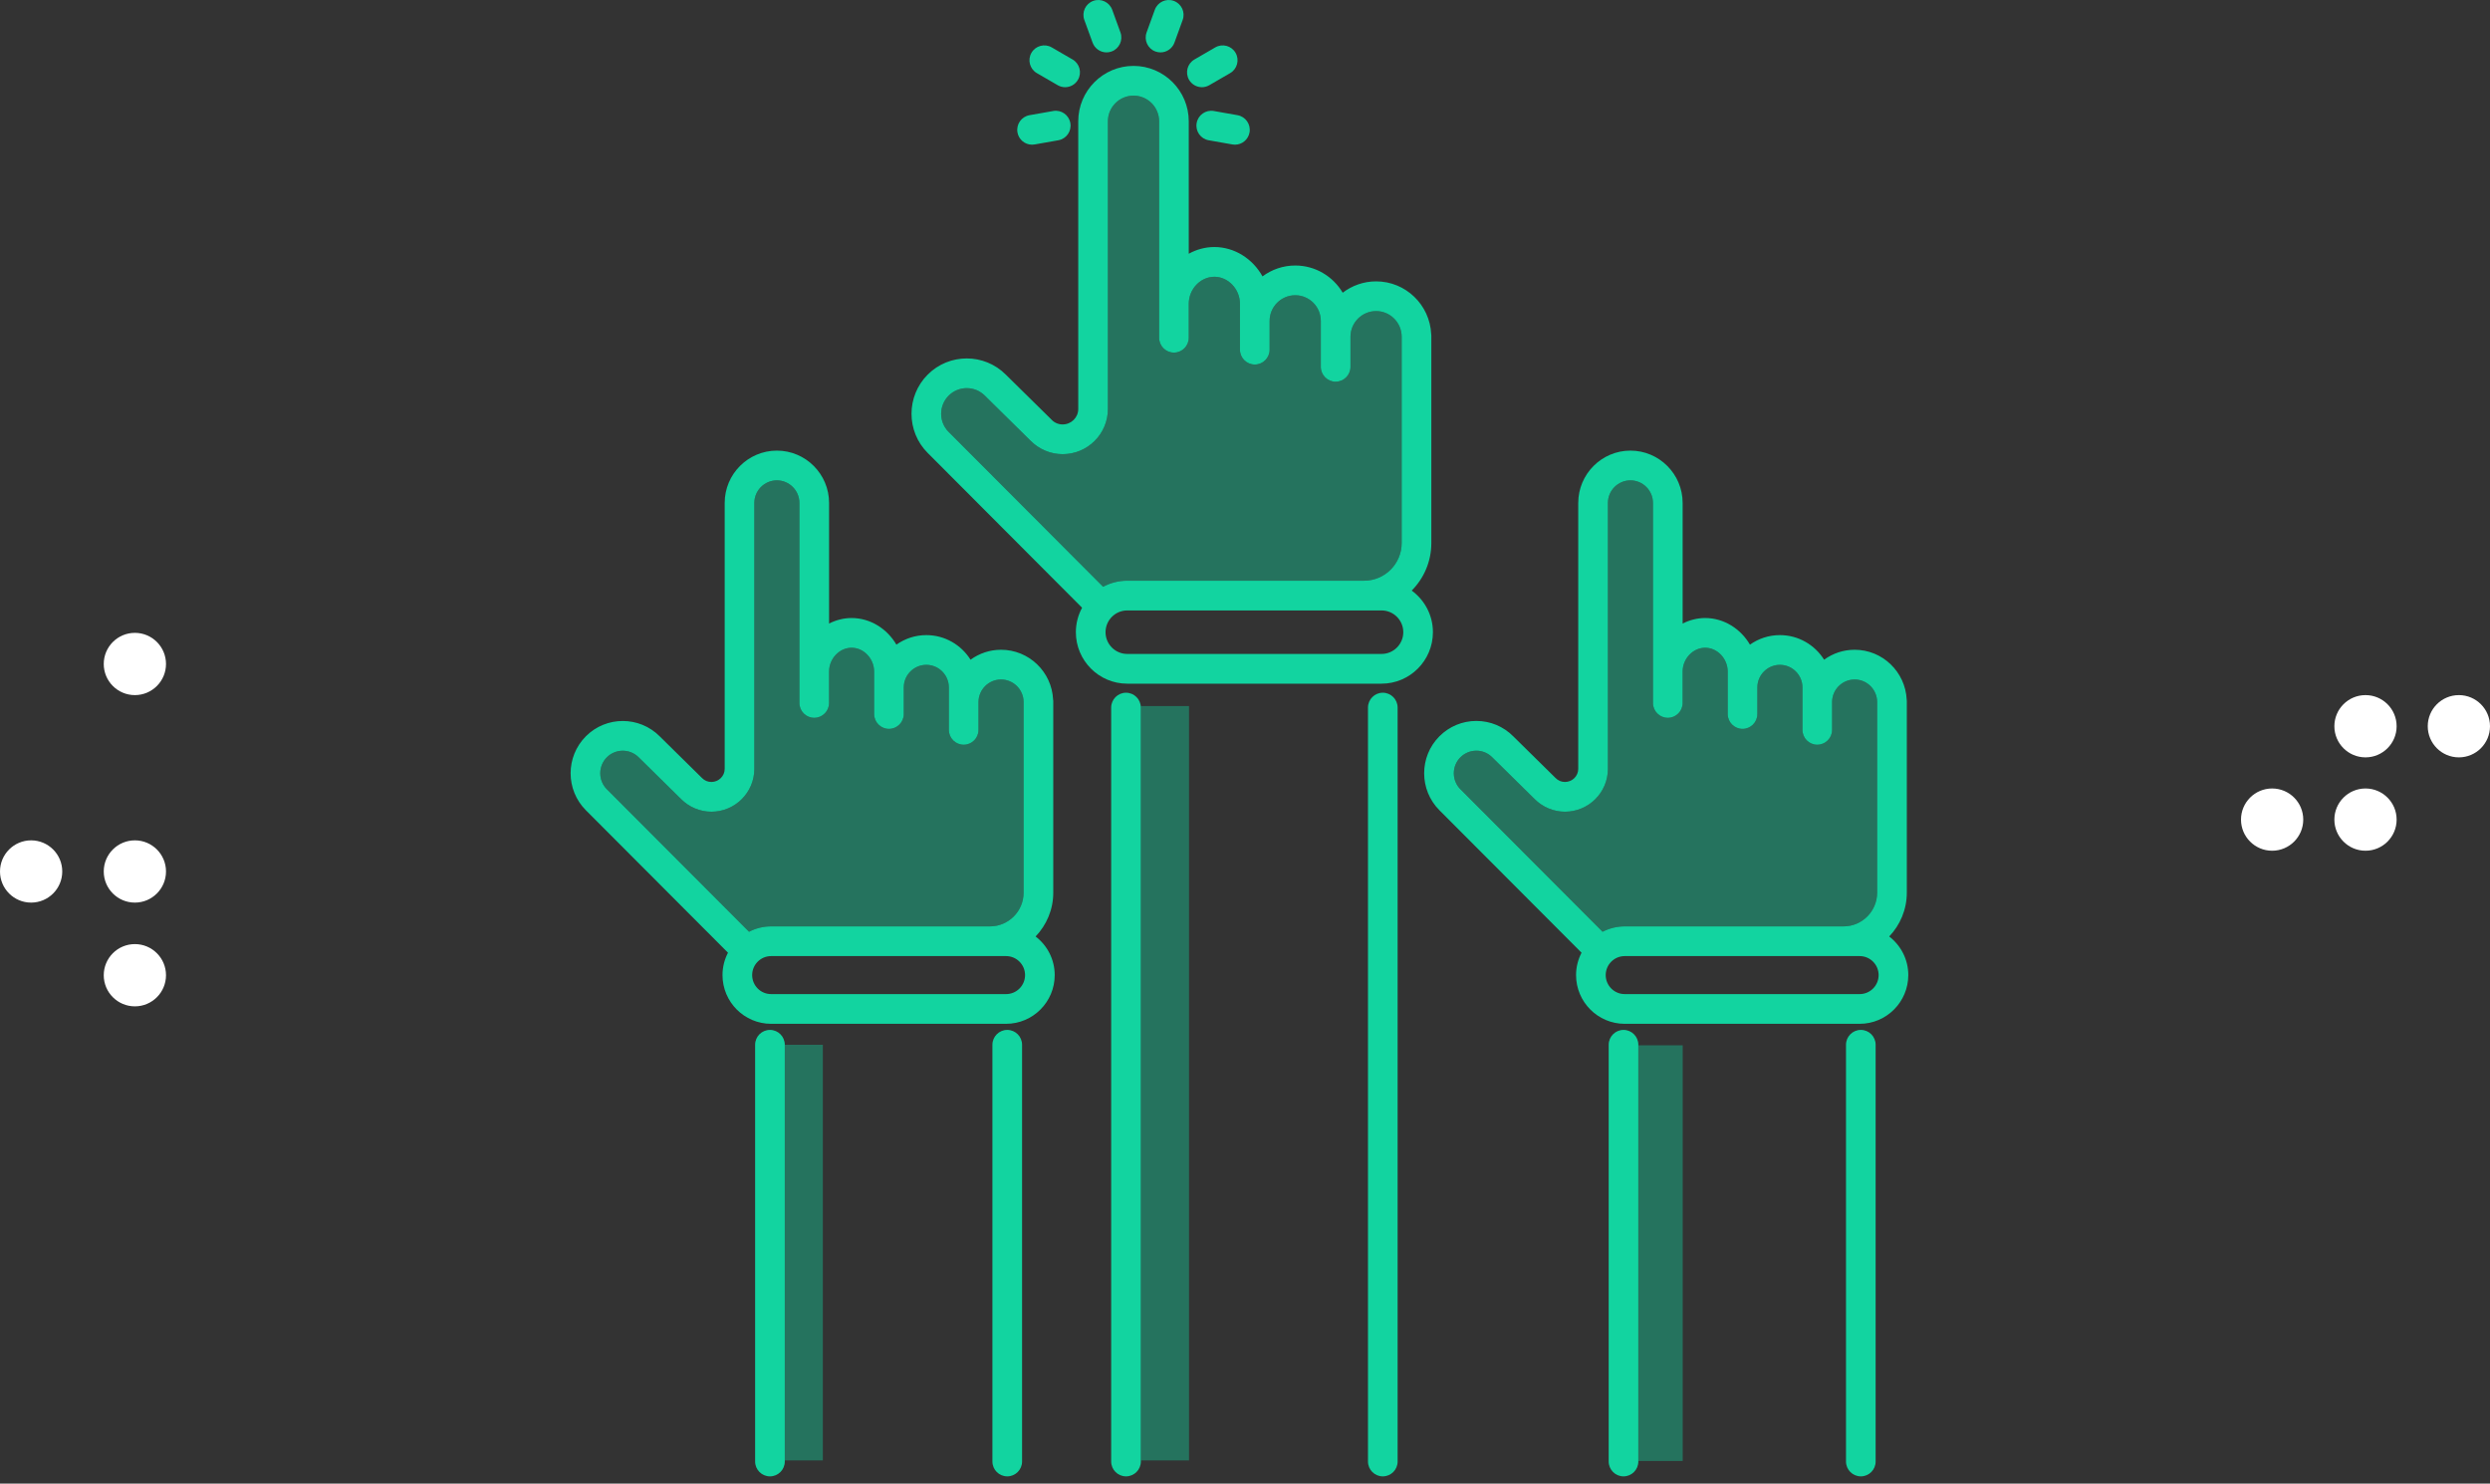 <?xml version="1.0" encoding="UTF-8"?>
<svg width="240px" height="143px" viewBox="0 0 240 143" version="1.1" xmlns="http://www.w3.org/2000/svg" xmlns:xlink="http://www.w3.org/1999/xlink">
    <rect x="0" y="0" width="240" height="143" fill="#333333" stroke="none"/>
    <!-- Generator: Sketch 51.2 (57519) - http://www.bohemiancoding.com/sketch -->
    <title>ico-1</title>
    <desc>Created with Sketch.</desc>
    <defs></defs>
    <g id="Page-1" stroke="none" stroke-width="1" fill="none" fill-rule="evenodd">
        <g id="daddy-main-page" transform="translate(-243, -526)">
            <g id="ico-1" transform="translate(243, 526)">
                <circle id="Oval-Copy-12" fill="#FFFFFF" cx="228" cy="79" r="3"></circle>
                <circle id="Oval-Copy-13" fill="#FFFFFF" cx="228" cy="70" r="3"></circle>
                <circle id="Oval-Copy-14" fill="#FFFFFF" cx="237" cy="70" r="3"></circle>
                <circle id="Oval-Copy-15" fill="#FFFFFF" cx="219" cy="79" r="3"></circle>
                <circle id="Oval-Copy-16" fill="#FFFFFF" cx="13" cy="94" r="3"></circle>
                <circle id="Oval-Copy-17" fill="#FFFFFF" cx="13" cy="84" r="3"></circle>
                <circle id="Oval-Copy-18" fill="#FFFFFF" cx="3" cy="84" r="3"></circle>
                <circle id="Oval-Copy-19" fill="#FFFFFF" cx="13" cy="64" r="3"></circle>
                <g id="Group-10" transform="translate(55, 0)" fill="#12D4A0">
                    <g>
                        <path d="M78.162,63.032 L53.648,63.032 C52.498,63.032 51.558,62.094 51.558,60.936 C51.558,59.778 52.498,58.839 53.648,58.839 L78.162,58.839 C79.317,58.839 80.257,59.778 80.257,60.936 C80.257,62.09 79.317,63.032 78.162,63.032 Z M36.435,41.633 C35.472,40.67 35.472,39.101 36.435,38.134 C37.399,37.169 38.965,37.169 39.934,38.142 L44.316,42.461 C44.32,42.466 44.328,42.469 44.329,42.473 C45.143,43.301 46.263,43.775 47.423,43.775 C49.825,43.775 51.783,41.828 51.785,39.429 C51.785,39.427 51.785,39.427 51.785,39.423 L51.785,11.69 C51.785,10.326 52.896,9.217 54.255,9.217 C55.615,9.217 56.723,10.326 56.723,11.69 L56.723,32.554 C56.723,33.345 57.362,33.986 58.15,33.986 C58.938,33.986 59.579,33.345 59.579,32.554 L59.579,29.276 C59.579,27.867 60.708,26.676 62.046,26.676 C63.384,26.676 64.514,27.867 64.514,29.276 L64.514,33.702 C64.514,34.493 65.156,35.135 65.943,35.135 C66.733,35.135 67.373,34.493 67.373,33.702 L67.373,30.932 C67.373,29.566 68.48,28.457 69.842,28.457 C71.203,28.457 72.308,29.566 72.308,30.932 L72.308,32.453 C72.308,32.453 72.308,32.457 72.308,32.46 C72.308,32.46 72.308,32.46 72.308,32.463 L72.308,35.359 C72.308,36.149 72.949,36.791 73.737,36.791 C74.526,36.791 75.167,36.149 75.167,35.359 L75.167,32.453 C75.17,31.093 76.276,29.984 77.637,29.984 C78.997,29.984 80.102,31.096 80.102,32.46 L80.102,52.342 C80.102,54.344 78.478,55.973 76.479,55.973 C76.479,55.973 76.476,55.973 76.472,55.973 L53.648,55.973 C52.809,55.973 52.018,56.187 51.324,56.559 L36.435,41.633 Z M81.068,56.925 C82.237,55.75 82.96,54.128 82.96,52.342 L82.96,32.33 C82.96,32.287 82.952,32.245 82.947,32.202 C82.814,29.38 80.486,27.12 77.637,27.12 C76.427,27.12 75.312,27.533 74.417,28.214 C73.489,26.647 71.788,25.592 69.842,25.592 C68.658,25.592 67.571,25.985 66.686,26.64 C65.763,24.968 64.01,23.81 62.046,23.81 C61.163,23.81 60.324,24.047 59.579,24.458 L59.579,11.69 C59.579,8.748 57.19,6.352 54.255,6.352 C51.317,6.352 48.928,8.748 48.928,11.69 L48.928,39.423 C48.928,40.243 48.254,40.911 47.423,40.911 C47.013,40.911 46.633,40.747 46.352,40.452 C46.346,40.446 46.342,40.443 46.337,40.437 C46.33,40.433 46.323,40.424 46.32,40.418 L41.945,36.109 C39.873,34.03 36.493,34.028 34.416,36.109 C32.337,38.192 32.337,41.579 34.416,43.658 L49.297,58.577 C48.916,59.28 48.698,60.082 48.698,60.936 C48.698,63.672 50.918,65.898 53.648,65.898 L78.162,65.898 C80.89,65.898 83.113,63.672 83.113,60.936 C83.113,59.285 82.304,57.828 81.068,56.925 Z" id="Fill-35"></path>
                        <path d="M80.102,32.46 L80.102,52.342 C80.102,54.344 78.478,55.973 76.479,55.973 C76.479,55.973 76.476,55.973 76.472,55.973 L53.648,55.973 C52.809,55.973 52.018,56.187 51.324,56.559 L36.435,41.633 C35.472,40.67 35.472,39.101 36.435,38.134 C37.399,37.169 38.965,37.169 39.934,38.142 L44.316,42.461 C44.32,42.466 44.328,42.469 44.329,42.473 C45.143,43.301 46.263,43.775 47.423,43.775 C49.825,43.775 51.783,41.828 51.785,39.429 C51.785,39.427 51.785,39.427 51.785,39.423 L51.785,11.69 C51.785,10.326 52.896,9.217 54.255,9.217 C55.615,9.217 56.723,10.326 56.723,11.69 L56.723,32.554 C56.723,33.345 57.362,33.986 58.15,33.986 C58.938,33.986 59.579,33.345 59.579,32.554 L59.579,29.276 C59.579,27.867 60.708,26.676 62.046,26.676 C63.384,26.676 64.514,27.867 64.514,29.276 L64.514,33.702 C64.514,34.493 65.156,35.135 65.943,35.135 C66.733,35.135 67.373,34.493 67.373,33.702 L67.373,30.932 C67.373,29.566 68.48,28.457 69.842,28.457 C71.203,28.457 72.308,29.566 72.308,30.932 L72.308,32.453 C72.308,32.453 72.308,32.457 72.308,32.46 C72.308,32.46 72.308,32.46 72.308,32.463 L72.308,35.359 C72.308,36.149 72.949,36.791 73.737,36.791 C74.526,36.791 75.167,36.149 75.167,35.359 L75.167,32.453 C75.17,31.093 76.276,29.984 77.637,29.984 C78.997,29.984 80.102,31.096 80.102,32.46" id="Fill-36" opacity="0.403"></path>
                        <path d="M50.309,4.107 C50.519,4.688 51.069,5.05 51.652,5.05 C51.812,5.05 51.978,5.023 52.14,4.963 C52.882,4.693 53.264,3.872 52.996,3.128 L52.202,0.943 C51.93,0.2 51.109,-0.184 50.369,0.087 C49.627,0.357 49.245,1.179 49.514,1.923 L50.309,4.107" id="Fill-37"></path>
                        <path d="M44.94,7.049 L46.949,8.213 C47.176,8.343 47.42,8.405 47.662,8.405 C48.157,8.405 48.638,8.148 48.9,7.688 C49.296,7.004 49.062,6.126 48.378,5.732 L46.37,4.568 C45.685,4.173 44.811,4.407 44.416,5.093 C44.022,5.778 44.257,6.653 44.94,7.049" id="Fill-38"></path>
                        <path d="M44.474,13.945 C44.556,13.945 44.64,13.939 44.724,13.923 L47.009,13.52 C47.784,13.384 48.305,12.641 48.166,11.861 C48.03,11.082 47.288,10.559 46.513,10.699 L44.228,11.103 C43.45,11.24 42.933,11.981 43.069,12.762 C43.19,13.456 43.793,13.945 44.474,13.945" id="Fill-39"></path>
                        <path d="M60.34,11.861 C60.202,12.641 60.722,13.384 61.5,13.52 L63.785,13.923 C63.869,13.939 63.95,13.945 64.033,13.945 C64.714,13.945 65.316,13.456 65.438,12.762 C65.575,11.981 65.056,11.24 64.279,11.103 L61.994,10.699 C61.218,10.562 60.477,11.082 60.34,11.861" id="Fill-40"></path>
                        <path d="M60.845,8.405 C61.087,8.405 61.333,8.343 61.557,8.213 L63.566,7.05 C64.25,6.655 64.484,5.778 64.091,5.093 C63.696,4.407 62.824,4.173 62.137,4.568 L60.13,5.731 C59.444,6.126 59.212,7.002 59.605,7.688 C59.872,8.147 60.35,8.405 60.845,8.405" id="Fill-41"></path>
                        <path d="M56.368,4.963 C56.529,5.023 56.694,5.05 56.858,5.05 C57.439,5.05 57.987,4.689 58.2,4.108 L58.993,1.923 C59.263,1.179 58.881,0.358 58.138,0.087 C57.396,-0.184 56.578,0.2 56.308,0.943 L55.515,3.128 C55.244,3.872 55.627,4.693 56.368,4.963" id="Fill-42"></path>
                        <path d="M53.531,66.77 C52.743,66.77 52.102,67.412 52.102,68.203 L52.102,140.872 C52.102,141.663 52.743,142.304 53.531,142.304 C54.321,142.304 54.961,141.663 54.961,140.872 L54.961,68.203 C54.961,67.412 54.321,66.77 53.531,66.77" id="Fill-43"></path>
                        <path d="M78.281,66.77 C77.492,66.77 76.854,67.412 76.854,68.203 L76.854,140.872 C76.854,141.663 77.492,142.304 78.281,142.304 C79.072,142.304 79.71,141.663 79.71,140.872 L79.71,68.203 C79.71,67.412 79.072,66.77 78.281,66.77" id="Fill-44"></path>
                        <path d="M41.974,95.819 L19.323,95.819 C18.314,95.819 17.498,94.996 17.498,93.986 C17.498,92.979 18.314,92.156 19.323,92.156 L41.974,92.156 C42.98,92.156 43.801,92.979 43.801,93.986 C43.801,94.996 42.98,95.819 41.974,95.819 Z M3.49,76.074 C2.644,75.225 2.644,73.841 3.49,72.994 C4.335,72.146 5.716,72.146 6.57,73.002 L10.62,76.992 C10.627,76.999 10.634,77.004 10.64,77.011 C11.407,77.79 12.47,78.238 13.567,78.238 C15.849,78.238 17.707,76.385 17.707,74.109 L17.707,48.477 C17.707,47.276 18.683,46.299 19.88,46.299 C21.079,46.299 22.052,47.276 22.052,48.477 L22.052,64.724 C22.052,64.726 22.052,64.729 22.052,64.729 C22.052,64.731 22.052,64.731 22.052,64.731 L22.052,67.757 C22.052,68.547 22.692,69.189 23.48,69.189 C24.27,69.189 24.911,68.547 24.911,67.757 L24.911,64.724 C24.912,63.483 25.907,62.434 27.082,62.434 C28.259,62.434 29.253,63.486 29.253,64.729 L29.253,66.253 C29.253,66.254 29.253,66.259 29.253,66.259 C29.253,66.262 29.253,66.262 29.253,66.262 L29.253,68.823 C29.253,69.613 29.896,70.255 30.682,70.255 C31.472,70.255 32.111,69.613 32.111,68.823 L32.111,66.253 C32.115,65.055 33.088,64.082 34.284,64.082 C35.48,64.082 36.456,65.059 36.456,66.259 L36.456,70.35 C36.456,71.144 37.095,71.781 37.885,71.781 C38.676,71.781 39.313,71.144 39.313,70.35 L39.313,67.654 C39.325,66.462 40.293,65.494 41.484,65.494 C42.683,65.494 43.661,66.47 43.661,67.672 L43.661,86.044 C43.661,87.834 42.208,89.292 40.42,89.292 L19.323,89.292 C18.554,89.292 17.834,89.482 17.194,89.811 L3.49,76.074 Z M44.817,90.266 C45.866,89.166 46.52,87.681 46.52,86.044 L46.52,67.554 C46.52,67.514 46.511,67.473 46.504,67.434 C46.382,64.763 44.182,62.629 41.484,62.629 C40.388,62.629 39.372,62.987 38.546,63.588 C37.653,62.167 36.08,61.217 34.284,61.217 C33.213,61.217 32.219,61.557 31.4,62.136 C30.514,60.615 28.895,59.57 27.082,59.57 C26.308,59.57 25.573,59.768 24.911,60.102 L24.911,48.477 C24.911,45.698 22.656,43.434 19.88,43.434 C17.105,43.434 14.85,45.698 14.85,48.477 L14.85,74.109 C14.85,74.804 14.273,75.372 13.567,75.372 C13.219,75.372 12.895,75.233 12.654,74.982 C12.649,74.975 12.64,74.97 12.635,74.965 C12.629,74.958 12.627,74.952 12.623,74.951 L8.582,70.969 C6.621,69.003 3.43,69.003 1.469,70.969 C-0.49,72.936 -0.49,76.133 1.469,78.098 L15.168,91.829 C14.831,92.478 14.639,93.208 14.639,93.986 C14.639,96.576 16.74,98.683 19.323,98.683 L41.974,98.683 C44.557,98.683 46.659,96.576 46.659,93.986 C46.659,92.471 45.937,91.125 44.817,90.266 Z" id="Fill-45"></path>
                        <path d="M43.661,67.672 L43.661,86.044 C43.661,87.834 42.208,89.292 40.42,89.292 L19.323,89.292 C18.554,89.292 17.834,89.482 17.194,89.811 L3.49,76.074 C2.644,75.225 2.644,73.841 3.49,72.994 C4.335,72.146 5.716,72.146 6.57,73.002 L10.62,76.992 C10.627,76.999 10.634,77.006 10.64,77.011 C11.407,77.79 12.47,78.238 13.567,78.238 C15.849,78.238 17.707,76.385 17.707,74.109 L17.707,48.477 C17.707,47.277 18.683,46.3 19.88,46.3 C21.079,46.3 22.052,47.277 22.052,48.477 L22.052,64.724 C22.052,64.726 22.052,64.729 22.052,64.729 C22.052,64.732 22.052,64.732 22.052,64.732 L22.052,67.757 C22.052,68.547 22.692,69.189 23.48,69.189 C24.27,69.189 24.911,68.547 24.911,67.757 L24.911,64.724 C24.912,63.483 25.907,62.434 27.082,62.434 C28.259,62.434 29.253,63.486 29.253,64.729 L29.253,66.253 C29.253,66.256 29.253,66.259 29.253,66.259 C29.253,66.262 29.253,66.262 29.253,66.262 L29.253,68.823 C29.253,69.613 29.896,70.255 30.682,70.255 C31.472,70.255 32.111,69.613 32.111,68.823 L32.111,66.253 C32.115,65.055 33.088,64.083 34.284,64.083 C35.48,64.083 36.456,65.059 36.456,66.259 L36.456,70.351 C36.456,71.144 37.095,71.782 37.885,71.782 C38.676,71.782 39.313,71.144 39.313,70.351 L39.313,67.654 C39.325,66.462 40.293,65.494 41.484,65.494 C42.683,65.494 43.661,66.47 43.661,67.672" id="Fill-46" opacity="0.403"></path>
                        <path d="M19.213,99.271 C18.423,99.271 17.783,99.912 17.783,100.705 L17.783,140.872 C17.783,141.663 18.423,142.304 19.213,142.304 C20.001,142.304 20.642,141.663 20.642,140.872 L20.642,100.705 C20.642,99.912 20.002,99.271 19.213,99.271" id="Fill-47"></path>
                        <path d="M42.084,99.271 C41.297,99.271 40.655,99.912 40.655,100.705 L40.655,140.872 C40.655,141.663 41.297,142.304 42.084,142.304 C42.874,142.304 43.513,141.663 43.513,140.872 L43.513,100.705 C43.513,99.912 42.874,99.271 42.084,99.271" id="Fill-48"></path>
                        <path d="M124.245,95.819 L101.594,95.819 C100.588,95.819 99.767,94.996 99.767,93.986 C99.767,92.979 100.588,92.156 101.594,92.156 L124.247,92.156 C125.254,92.156 126.073,92.979 126.073,93.986 C126.072,94.996 125.254,95.819 124.245,95.819 Z M85.76,76.074 C84.915,75.225 84.915,73.841 85.76,72.994 C86.172,72.583 86.719,72.355 87.3,72.355 C87.878,72.355 88.425,72.583 88.84,73.002 L92.891,76.992 C92.897,76.999 92.905,77.001 92.91,77.011 C93.679,77.79 94.743,78.238 95.836,78.238 C98.121,78.238 99.979,76.385 99.979,74.109 C99.979,74.106 99.979,74.106 99.979,74.106 L99.979,48.477 C99.979,47.276 100.953,46.299 102.151,46.299 C103.347,46.299 104.323,47.276 104.323,48.477 L104.323,67.757 C104.323,68.547 104.963,69.189 105.752,69.189 C106.543,69.189 107.182,68.547 107.182,67.757 L107.182,64.729 C107.182,63.486 108.176,62.434 109.352,62.434 C110.533,62.434 111.527,63.486 111.527,64.729 L111.527,66.259 C111.527,66.262 111.527,66.264 111.527,66.264 L111.527,68.823 C111.527,69.613 112.168,70.255 112.957,70.255 C113.745,70.255 114.384,69.613 114.384,68.823 L114.384,66.246 C114.391,65.053 115.362,64.082 116.558,64.082 C117.755,64.082 118.731,65.059 118.731,66.259 L118.731,70.35 C118.731,71.144 119.37,71.781 120.157,71.781 C120.948,71.781 121.587,71.144 121.587,70.35 L121.587,67.649 C121.599,66.46 122.568,65.494 123.761,65.494 C124.958,65.494 125.93,66.47 125.93,67.672 L125.93,86.044 C125.93,87.834 124.477,89.292 122.692,89.292 L101.595,89.292 C100.828,89.292 100.106,89.482 99.464,89.811 L85.76,76.074 Z M127.092,90.266 C128.139,89.166 128.789,87.681 128.789,86.044 L128.789,67.554 C128.789,67.514 128.78,67.473 128.778,67.434 C128.651,64.763 126.45,62.629 123.761,62.629 C122.658,62.629 121.645,62.987 120.818,63.588 C119.926,62.167 118.351,61.217 116.557,61.217 C115.481,61.217 114.489,61.557 113.671,62.136 C112.784,60.615 111.164,59.57 109.352,59.57 C108.58,59.57 107.844,59.768 107.182,60.102 L107.182,48.477 C107.182,45.698 104.923,43.434 102.15,43.434 C99.377,43.434 97.12,45.698 97.12,48.477 L97.12,74.109 C97.12,74.457 96.976,74.772 96.746,75.002 C96.511,75.231 96.191,75.372 95.836,75.372 C95.486,75.372 95.166,75.233 94.926,74.982 C94.919,74.975 94.91,74.97 94.906,74.965 C94.903,74.958 94.899,74.952 94.894,74.951 L90.853,70.969 C89.903,70.016 88.642,69.49 87.298,69.49 C85.956,69.49 84.692,70.016 83.739,70.969 C81.779,72.936 81.779,76.133 83.739,78.098 L97.438,91.829 C97.104,92.478 96.91,93.208 96.91,93.986 C96.91,96.576 99.01,98.683 101.594,98.683 L124.245,98.683 C126.828,98.683 128.93,96.576 128.932,93.986 C128.932,92.471 128.207,91.125 127.092,90.266 Z" id="Fill-49"></path>
                        <path d="M125.929,67.672 L125.929,86.044 C125.929,87.834 124.477,89.292 122.692,89.292 L101.594,89.292 C100.828,89.292 100.105,89.482 99.464,89.811 L85.76,76.074 C84.915,75.225 84.915,73.841 85.76,72.994 C86.172,72.583 86.719,72.355 87.3,72.355 C87.878,72.355 88.425,72.583 88.84,73.002 L92.891,76.992 C92.897,76.999 92.905,77.001 92.91,77.012 C93.679,77.79 94.743,78.238 95.836,78.238 C98.121,78.238 99.979,76.385 99.979,74.109 C99.979,74.106 99.979,74.106 99.979,74.106 L99.979,48.477 C99.979,47.276 100.953,46.299 102.151,46.299 C103.347,46.299 104.323,47.276 104.323,48.477 L104.323,67.757 C104.323,68.547 104.963,69.189 105.752,69.189 C106.543,69.189 107.182,68.547 107.182,67.757 L107.182,64.729 C107.182,63.486 108.176,62.434 109.352,62.434 C110.533,62.434 111.527,63.486 111.527,64.729 L111.527,66.259 C111.527,66.262 111.527,66.264 111.527,66.264 L111.527,68.823 C111.527,69.613 112.168,70.255 112.957,70.255 C113.745,70.255 114.384,69.613 114.384,68.823 L114.384,66.246 C114.391,65.053 115.362,64.082 116.558,64.082 C117.755,64.082 118.731,65.059 118.731,66.259 L118.731,70.35 C118.731,71.144 119.37,71.781 120.157,71.781 C120.948,71.781 121.587,71.144 121.587,70.35 L121.587,67.649 C121.599,66.46 122.568,65.494 123.761,65.494 C124.958,65.494 125.929,66.47 125.929,67.672" id="Fill-50" opacity="0.403"></path>
                        <path d="M101.483,99.271 C100.694,99.271 100.055,99.912 100.055,100.705 L100.055,140.872 C100.055,141.663 100.694,142.304 101.483,142.304 C102.274,142.304 102.911,141.663 102.911,140.872 L102.911,100.705 C102.911,99.912 102.274,99.271 101.483,99.271" id="Fill-51"></path>
                        <path d="M124.357,99.271 C123.567,99.271 122.928,99.912 122.928,100.705 L122.928,140.872 C122.928,141.663 123.567,142.304 124.357,142.304 C125.147,142.304 125.784,141.663 125.784,140.872 L125.784,100.705 C125.784,99.912 125.147,99.271 124.357,99.271" id="Fill-52"></path>
                        <polygon id="Fill-53" opacity="0.403" points="20.642 140.767 24.311 140.767 24.311 100.705 20.642 100.705"></polygon>
                        <polygon id="Fill-54" opacity="0.403" points="102.911 140.82 107.188 140.82 107.188 100.755 102.911 100.755"></polygon>
                        <polygon id="Fill-55" opacity="0.403" points="54.961 140.767 59.605 140.767 59.605 68.055 54.961 68.055"></polygon>
                    </g>
                </g>
            </g>
        </g>
    </g>
</svg>